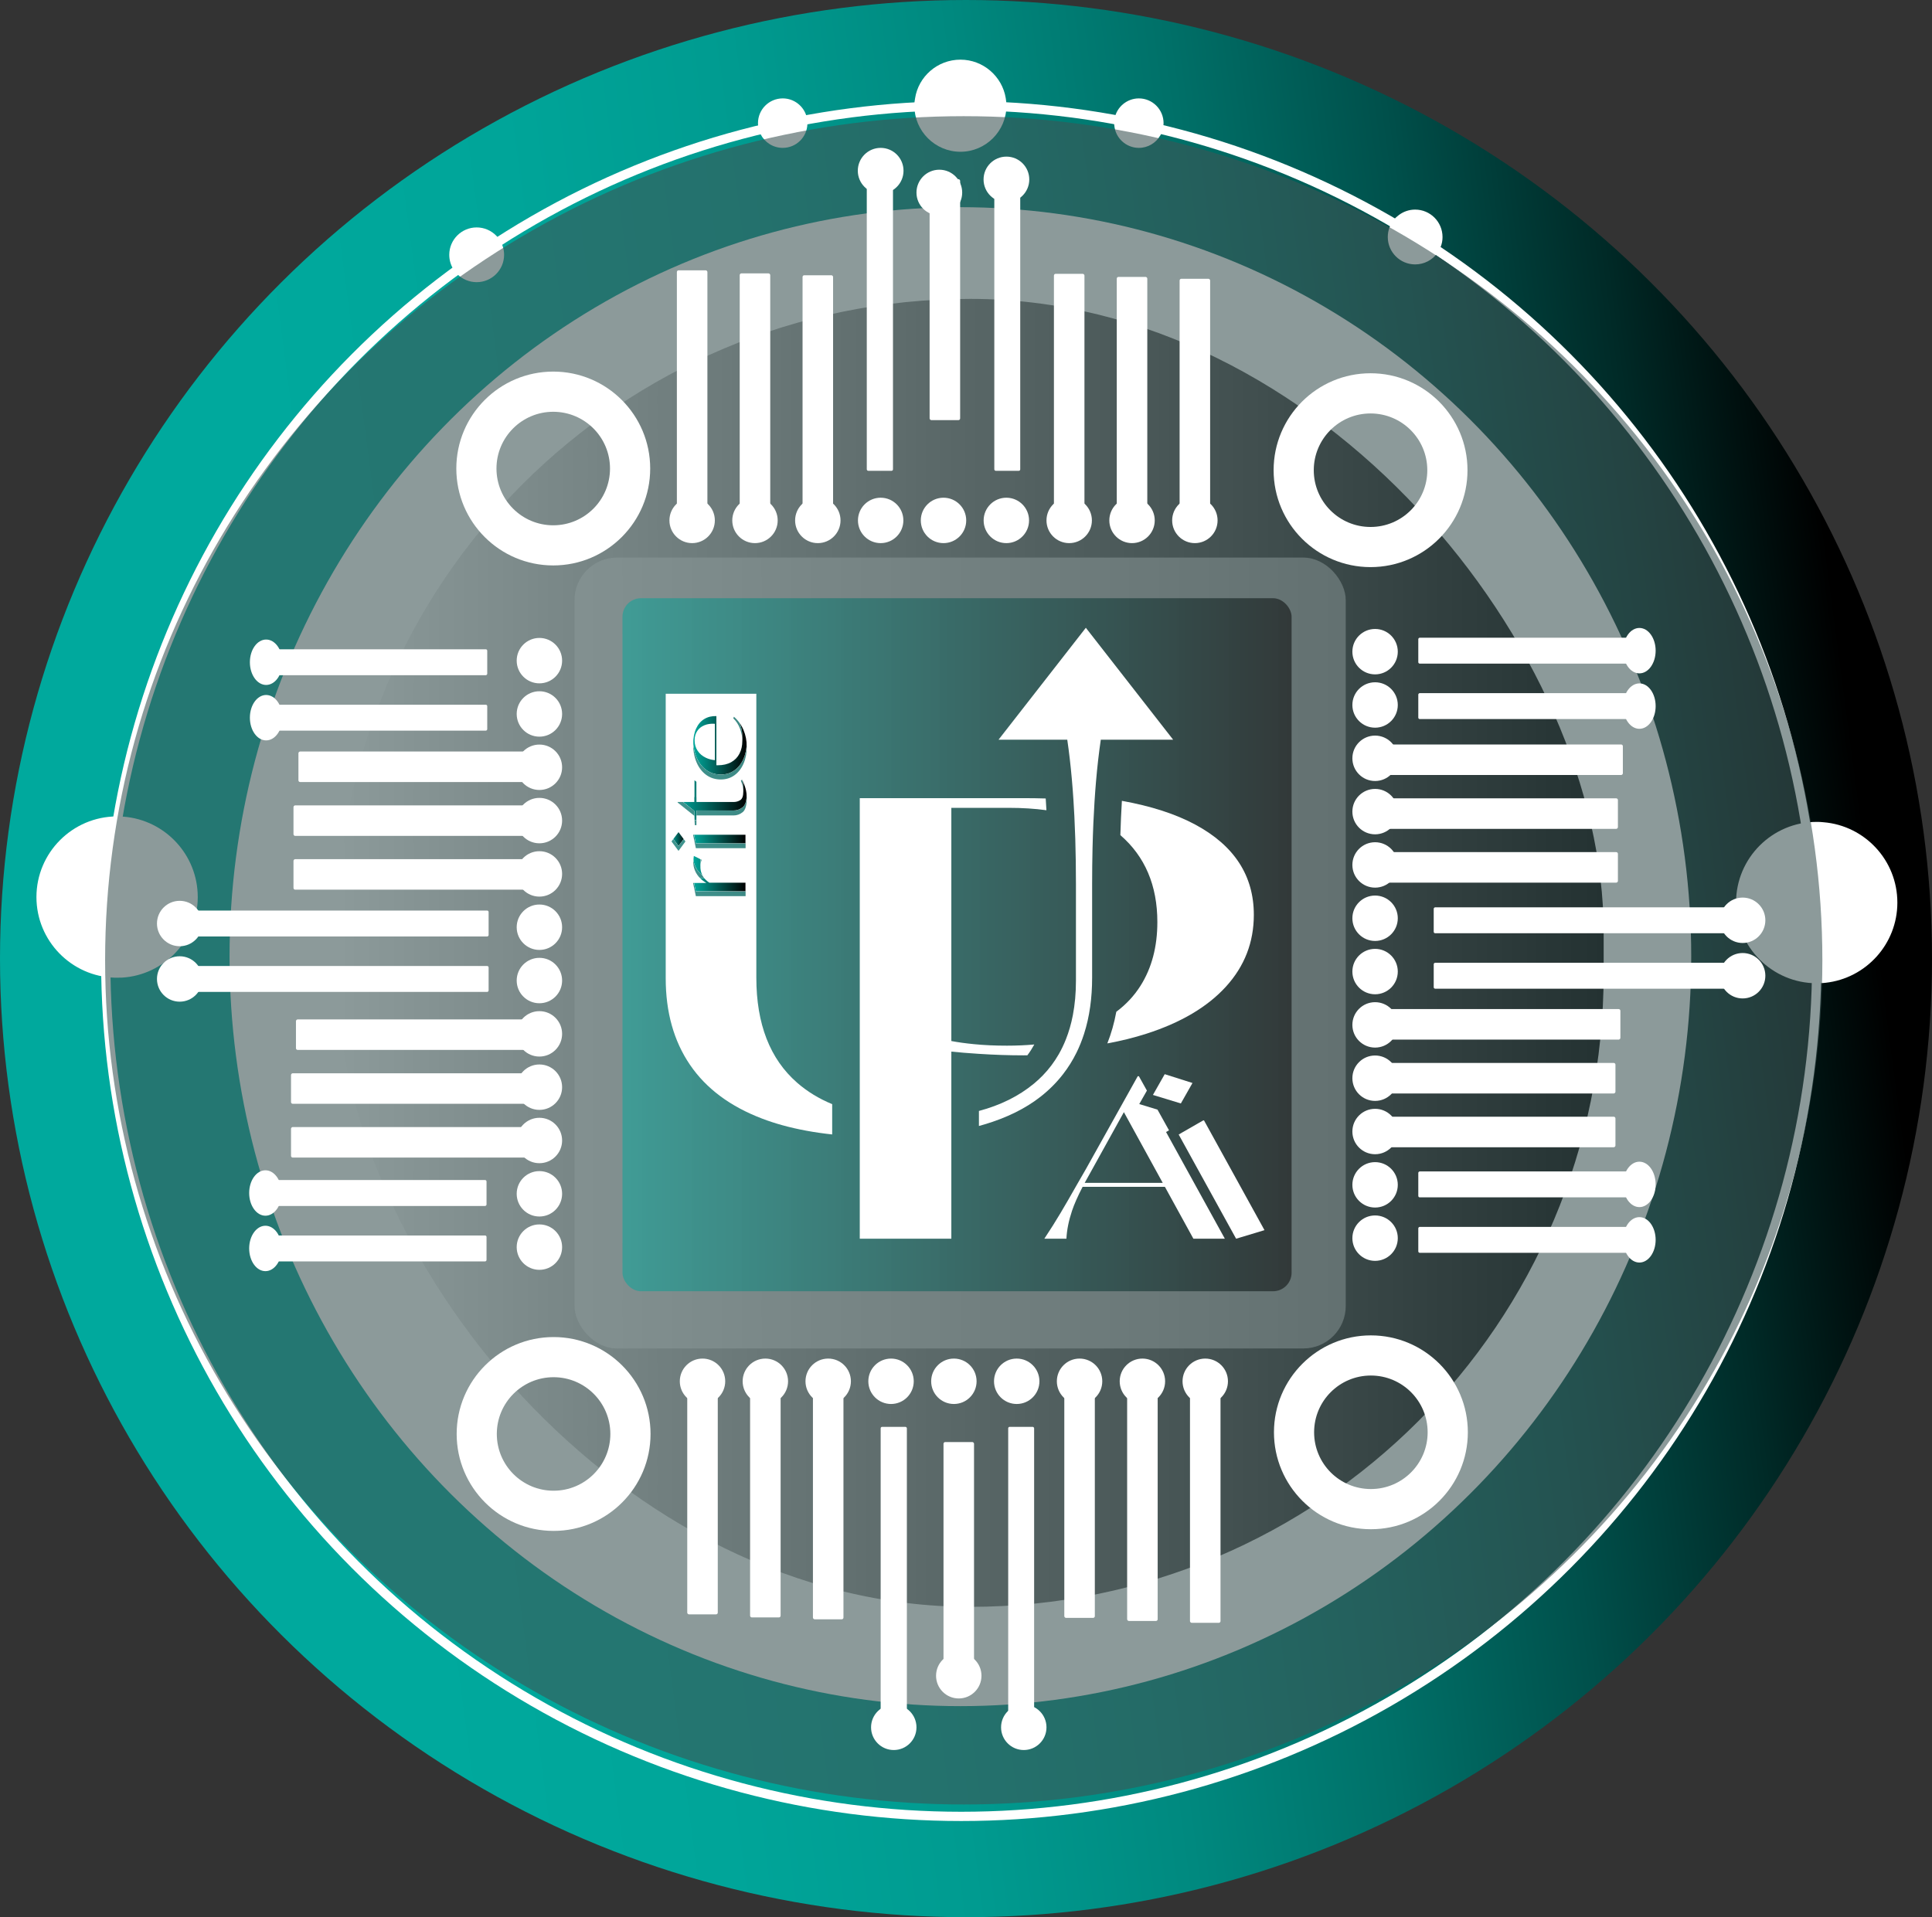 <?xml version="1.0" encoding="UTF-8"?>
<svg id="b" data-name="Layer 2" xmlns="http://www.w3.org/2000/svg" width="1043.102" height="1035.283" xmlns:xlink="http://www.w3.org/1999/xlink" viewBox="0 0 1043.102 1035.283">
  <rect x="0" y="0" width="1043.102" height="1035.283" fill="#333333" stroke="none"/>
  <defs>
    <style>
      .r, .s, .t, .u, .v, .w, .x, .y, .z, .aa, .ab, .ac {
        stroke-width: 0px;
      }

      .r, .ad {
        fill: none;
      }

      .s {
        fill: #3d5655;
        opacity: .59;
      }

      .ad {
        stroke: #fff;
        stroke-miterlimit: 10;
        stroke-width: 5px;
      }

      .t, .u {
        opacity: .5;
      }

      .t, .v {
        fill: #fff;
      }

      .u {
        fill: url(#l);
      }

      .w {
        fill: url(#d);
      }

      .x {
        fill: url(#q);
      }

      .y {
        fill: url(#m);
      }

      .z {
        fill: url(#o);
      }

      .aa {
        fill: url(#p);
      }

      .ab {
        fill: url(#k);
      }

      .ac {
        fill: url(#n);
      }
    </style>
    <linearGradient id="d" x1="183.572" y1="562.331" x2="1007.09" y2="453.441" gradientUnits="userSpaceOnUse">
      <stop offset="0" stop-color="#00a99d"/>
      <stop offset=".182" stop-color="#00a599"/>
      <stop offset=".336" stop-color="#009b90"/>
      <stop offset=".48" stop-color="#00897f"/>
      <stop offset=".619" stop-color="#007068"/>
      <stop offset=".753" stop-color="#00504b"/>
      <stop offset=".882" stop-color="#002a27"/>
      <stop offset="1" stop-color="#000"/>
    </linearGradient>
    <linearGradient id="k" data-name="White, Black" x1="181.853" y1="514.544" x2="865.831" y2="514.544" gradientUnits="userSpaceOnUse">
      <stop offset="0" stop-color="#fff"/>
      <stop offset="1" stop-color="#000"/>
    </linearGradient>
    <linearGradient id="l" data-name="AB Green Black" x1="336.083" y1="510.152" x2="697.343" y2="510.152" gradientUnits="userSpaceOnUse">
      <stop offset="0" stop-color="#00a99d"/>
      <stop offset="1" stop-color="#000"/>
    </linearGradient>
    <linearGradient id="m" data-name="AB Green Black" x1="374.244" y1="470.381" x2="402.555" y2="470.381" xlink:href="#l"/>
    <linearGradient id="n" data-name="AB Green Black" x1="362.539" y1="451.731" x2="370.082" y2="451.731" xlink:href="#l"/>
    <linearGradient id="o" data-name="AB Green Black" x1="374.244" y1="451.696" x2="402.555" y2="451.696" xlink:href="#l"/>
    <linearGradient id="p" data-name="AB Green Black" x1="365.869" y1="430.602" x2="403.176" y2="430.602" xlink:href="#l"/>
    <linearGradient id="q" data-name="AB Green Black" x1="374.244" y1="401.122" x2="403.176" y2="401.122" xlink:href="#l"/>
  </defs>
  <g id="c" data-name="Layer 1">
    <g>
      <ellipse class="w" cx="521.551" cy="517.641" rx="521.551" ry="517.641"/>
      <ellipse class="v" cx="518.523" cy="516.594" rx="394.588" ry="404.718"/>
      <path class="v" d="M62.022,527.956c-23.465-.628-42.348-19.918-42.348-43.531,0-23.982,19.474-43.494,43.457-43.568h.111c1.219,0,2.402.037,3.584.148,22.356,1.848,39.946,20.62,39.946,43.42,0,23.207-18.181,42.2-41.055,43.494"/>
      <g id="e" data-name="Right Side Cricle">
        <path class="v" d="M1024.403,487.39c0,22.394-16.962,40.907-38.764,43.309-1.22.148-2.476.222-3.732.222-.333.037-.702.037-1.035.037-24.019,0-43.568-19.548-43.568-43.568s19.511-43.531,43.494-43.568h.074c1.219,0,2.439.037,3.658.185,22.32,1.848,39.872,20.583,39.872,43.383Z"/>
      </g>
      <g id="f" data-name="Top Left 2 Circle">
        <path class="v" d="M272.164,137.59c0,8.166-6.651,14.781-14.818,14.781-4.028,0-7.686-1.626-10.384-4.25-.85-.887-1.626-1.848-2.291-2.919-1.33-2.217-2.107-4.804-2.107-7.612,0-8.167,6.652-14.781,14.781-14.781,4.176,0,7.945,1.737,10.643,4.508.887.887,1.626,1.885,2.217,2.993,1.257,2.143,1.959,4.619,1.959,7.28Z"/>
      </g>
      <g id="g" data-name="Top Right 2 Circle">
        <path class="v" d="M778.834,127.998c0,1.848-.332,3.658-.998,5.284-.443,1.183-1.034,2.291-1.774,3.326-2.661,3.732-7.058,6.171-12.01,6.171-8.166,0-14.781-6.652-14.781-14.781,0-3.548,1.257-6.799,3.289-9.349.813-.998,1.737-1.848,2.771-2.587,2.439-1.811,5.432-2.882,8.72-2.882,8.166,0,14.781,6.651,14.781,14.818Z"/>
      </g>
      <g id="h" data-name="Top Left Circle">
        <path class="v" d="M435.958,66.512c0,.111,0,.259-.037.369-.148,7.169-6.06,12.971-13.303,12.971-5.247,0-9.793-3.03-11.973-7.391-.555-1.072-.961-2.254-1.183-3.511-.148-.776-.222-1.589-.222-2.439,0-7.391,5.987-13.377,13.377-13.377,6.208,0,11.455,4.286,12.934,10.051.258,1.072.406,2.18.406,3.326Z"/>
      </g>
      <g id="i" data-name="Top Right Circle">
        <path class="v" d="M628.216,66.512c0,1.146-.148,2.254-.406,3.289-.296,1.219-.776,2.402-1.404,3.437h-.037c-2.291,3.954-6.577,6.615-11.492,6.615-6.984,0-12.749-5.432-13.266-12.268-.074-.369-.074-.702-.074-1.072,0-.924.074-1.811.258-2.661,1.22-6.097,6.652-10.716,13.082-10.716,7.354,0,13.34,5.986,13.34,13.377Z"/>
      </g>
      <g id="j" data-name="Top Middle Circle">
        <path class="v" d="M543.374,56.715v.37c0,13.709-11.159,24.869-24.832,24.869s-24.869-11.16-24.869-24.869v-.185c0-1.257.111-2.513.37-3.732,1.811-11.862,12.121-20.953,24.499-20.953,12.269,0,22.542,9.017,24.463,20.768.221,1.219.332,2.476.369,3.732Z"/>
      </g>
      <rect class="ab" x="181.853" y="161.396" width="683.977" height="706.295" rx="341.988" ry="341.988"/>
      <circle class="ad" cx="518.973" cy="518.966" r="461.882"/>
      <g>
        <rect class="t" x="310.204" y="301.094" width="416.371" height="427.073" rx="22.918" ry="22.918"/>
        <ellipse class="s" cx="520.33" cy="518.575" rx="463.58" ry="455.84"/>
        <rect class="u" x="336.083" y="323.03" width="361.26" height="374.244" rx="10.025" ry="10.025"/>
        <path class="r" d="M334.437,774.333c0,16.943-13.707,30.65-30.65,30.65s-30.65-13.707-30.65-30.65,13.731-30.65,30.65-30.65,30.65,13.731,30.65,30.65Z"/>
        <path class="v" d="M298.883,722.008c-28.885,0-52.326,23.441-52.326,52.326s23.441,52.35,52.326,52.35,52.35-23.441,52.35-52.35-23.441-52.326-52.35-52.326ZM298.883,804.983c-16.919,0-30.65-13.707-30.65-30.65s13.731-30.65,30.65-30.65,30.65,13.731,30.65,30.65-13.707,30.65-30.65,30.65Z"/>
        <path class="v" d="M740.147,721.103c-28.885,0-52.326,23.441-52.326,52.326s23.441,52.35,52.326,52.35,52.35-23.441,52.35-52.35-23.441-52.326-52.35-52.326ZM740.147,804.079c-16.919,0-30.65-13.707-30.65-30.65s13.731-30.65,30.65-30.65,30.65,13.731,30.65,30.65-13.707,30.65-30.65,30.65Z"/>
        <path class="r" d="M334.437,774.333c0,16.943-13.707,30.65-30.65,30.65s-30.65-13.707-30.65-30.65,13.731-30.65,30.65-30.65,30.65,13.731,30.65,30.65Z"/>
        <path class="v" d="M351.048,253.008c0-28.909-23.441-52.35-52.35-52.35s-52.326,23.441-52.326,52.35,23.441,52.326,52.326,52.326,52.35-23.441,52.35-52.326ZM329.348,253.008c0,16.919-13.707,30.65-30.65,30.65s-30.65-13.731-30.65-30.65,13.731-30.65,30.65-30.65,30.65,13.707,30.65,30.65Z"/>
        <path class="v" d="M792.312,253.913c0-28.909-23.441-52.35-52.35-52.35s-52.326,23.441-52.326,52.35,23.441,52.326,52.326,52.326,52.35-23.441,52.35-52.326ZM770.612,253.913c0,16.919-13.707,30.65-30.65,30.65s-30.65-13.731-30.65-30.65,13.731-30.65,30.65-30.65,30.65,13.707,30.65,30.65Z"/>
        <circle class="v" cx="291.228" cy="356.744" r="12.26"/>
        <circle class="v" cx="291.228" cy="385.535" r="12.26"/>
        <circle class="v" cx="291.228" cy="414.326" r="12.26"/>
        <circle class="v" cx="291.228" cy="443.117" r="12.26"/>
        <circle class="v" cx="291.228" cy="471.908" r="12.26"/>
        <circle class="v" cx="291.228" cy="500.699" r="12.26"/>
        <circle class="v" cx="291.228" cy="529.49" r="12.26"/>
        <circle class="v" cx="291.228" cy="558.28" r="12.26"/>
        <circle class="v" cx="291.228" cy="587.071" r="12.26"/>
        <circle class="v" cx="291.228" cy="615.862" r="12.26"/>
        <circle class="v" cx="291.228" cy="644.653" r="12.26"/>
        <circle class="v" cx="291.228" cy="673.444" r="12.26"/>
        <circle class="v" cx="482.552" cy="932.75" r="12.26"/>
        <circle class="v" cx="517.646" cy="904.901" r="12.26"/>
        <circle class="v" cx="552.744" cy="932.75" r="12.26"/>
        <circle class="v" cx="379.291" cy="745.889" r="12.26"/>
        <circle class="v" cx="413.22" cy="745.889" r="12.26"/>
        <circle class="v" cx="447.149" cy="745.889" r="12.26"/>
        <circle class="v" cx="481.078" cy="745.889" r="12.26"/>
        <circle class="v" cx="515.007" cy="745.889" r="12.26"/>
        <circle class="v" cx="548.936" cy="745.889" r="12.26"/>
        <circle class="v" cx="582.865" cy="745.889" r="12.26"/>
        <circle class="v" cx="616.794" cy="745.889" r="12.26"/>
        <circle class="v" cx="650.723" cy="745.889" r="12.26"/>
        <circle class="v" cx="373.69" cy="281.024" r="12.26"/>
        <circle class="v" cx="407.619" cy="281.024" r="12.26"/>
        <circle class="v" cx="441.548" cy="281.024" r="12.26"/>
        <circle class="v" cx="475.477" cy="281.024" r="12.26"/>
        <circle class="v" cx="509.406" cy="281.024" r="12.26"/>
        <circle class="v" cx="543.335" cy="281.024" r="12.26"/>
        <circle class="v" cx="577.264" cy="281.024" r="12.26"/>
        <circle class="v" cx="611.193" cy="281.024" r="12.26"/>
        <circle class="v" cx="645.122" cy="281.024" r="12.26"/>
        <circle class="v" cx="742.418" cy="351.898" r="12.26"/>
        <circle class="v" cx="742.418" cy="380.689" r="12.26"/>
        <circle class="v" cx="742.418" cy="409.48" r="12.26"/>
        <circle class="v" cx="742.418" cy="438.271" r="12.26"/>
        <circle class="v" cx="742.418" cy="467.062" r="12.26"/>
        <circle class="v" cx="742.418" cy="495.853" r="12.26"/>
        <circle class="v" cx="742.418" cy="524.644" r="12.26"/>
        <circle class="v" cx="742.418" cy="553.435" r="12.26"/>
        <circle class="v" cx="742.418" cy="582.226" r="12.26"/>
        <circle class="v" cx="742.418" cy="611.017" r="12.26"/>
        <circle class="v" cx="742.418" cy="639.808" r="12.26"/>
        <circle class="v" cx="742.418" cy="668.599" r="12.26"/>
        <rect class="v" x="509.406" y="778.705" width="16.481" height="130.102" rx=".921" ry=".921"/>
        <rect class="v" x="475.477" y="770.495" width="14.15" height="165.689" rx=".791" ry=".791"/>
        <rect class="v" x="544.335" y="770.495" width="13.995" height="165.689" rx=".782" ry=".782"/>
        <g>
          <circle class="v" cx="940.87" cy="496.952" r="12.26"/>
          <rect class="v" x="849.921" y="414.107" width="13.995" height="165.689" rx=".782" ry=".782" transform="translate(359.966 1353.871) rotate(-90)"/>
        </g>
        <g>
          <circle class="v" cx="940.87" cy="526.891" r="12.26"/>
          <rect class="v" x="849.921" y="444.046" width="13.995" height="165.689" rx=".782" ry=".782" transform="translate(330.028 1383.809) rotate(-90)"/>
        </g>
        <g>
          <ellipse class="v" cx="885.122" cy="351.356" rx="8.774" ry="12.26"/>
          <rect class="v" x="818.041" y="292.066" width="13.995" height="118.58" rx=".782" ry=".782" transform="translate(473.683 1176.395) rotate(-90)"/>
        </g>
        <g>
          <ellipse class="v" cx="885.122" cy="381.294" rx="8.774" ry="12.26"/>
          <rect class="v" x="818.041" y="322.004" width="13.995" height="118.58" rx=".782" ry=".782" transform="translate(443.745 1206.333) rotate(-90)"/>
        </g>
        <g>
          <ellipse class="v" cx="885.122" cy="639.572" rx="8.774" ry="12.26"/>
          <rect class="v" x="818.041" y="580.282" width="13.995" height="118.58" rx=".782" ry=".782" transform="translate(185.467 1464.611) rotate(-90)"/>
        </g>
        <g>
          <ellipse class="v" cx="885.122" cy="669.51" rx="8.774" ry="12.26"/>
          <rect class="v" x="818.041" y="610.22" width="13.995" height="118.58" rx=".782" ry=".782" transform="translate(155.529 1494.549) rotate(-90)"/>
        </g>
        <g>
          <ellipse class="v" cx="143.307" cy="644.219" rx="8.774" ry="12.26"/>
          <rect class="v" x="196.392" y="584.929" width="13.995" height="118.58" rx=".782" ry=".782" transform="translate(-440.83 847.609) rotate(-90)"/>
        </g>
        <g>
          <ellipse class="v" cx="143.307" cy="674.158" rx="8.774" ry="12.26"/>
          <rect class="v" x="196.392" y="614.868" width="13.995" height="118.58" rx=".782" ry=".782" transform="translate(-470.768 877.548) rotate(-90)"/>
        </g>
        <g>
          <ellipse class="v" cx="143.689" cy="357.611" rx="8.774" ry="12.26"/>
          <rect class="v" x="196.774" y="298.321" width="13.995" height="118.58" rx=".782" ry=".782" transform="translate(-153.84 561.383) rotate(-90)"/>
        </g>
        <g>
          <ellipse class="v" cx="143.689" cy="387.55" rx="8.774" ry="12.26"/>
          <rect class="v" x="196.774" y="328.26" width="13.995" height="118.58" rx=".782" ry=".782" transform="translate(-183.778 591.321) rotate(-90)"/>
        </g>
        <g>
          <circle class="v" cx="97.011" cy="498.702" r="12.26"/>
          <rect class="v" x="173.965" y="415.857" width="13.995" height="165.689" rx=".782" ry=".782" transform="translate(-317.739 679.664) rotate(-90)"/>
        </g>
        <g>
          <circle class="v" cx="97.011" cy="528.64" r="12.26"/>
          <rect class="v" x="173.965" y="445.795" width="13.995" height="165.689" rx=".782" ry=".782" transform="translate(-347.677 709.603) rotate(-90)"/>
        </g>
        <rect class="v" x="501.908" y="96.757" width="16.481" height="130.102" rx=".921" ry=".921"/>
        <rect class="v" x="569.023" y="147.87" width="16.481" height="130.102" rx=".921" ry=".921"/>
        <rect class="v" x="602.952" y="149.533" width="16.481" height="130.102" rx=".921" ry=".921"/>
        <rect class="v" x="636.881" y="150.538" width="16.481" height="130.102" rx=".921" ry=".921"/>
        <rect class="v" x="365.449" y="145.968" width="16.481" height="130.102" rx=".921" ry=".921"/>
        <rect class="v" x="399.378" y="147.63" width="16.481" height="130.102" rx=".921" ry=".921"/>
        <rect class="v" x="433.307" y="148.635" width="16.481" height="130.102" rx=".921" ry=".921"/>
        <rect class="v" x="574.625" y="743.547" width="16.481" height="130.102" rx=".921" ry=".921"/>
        <rect class="v" x="608.554" y="745.209" width="16.481" height="130.102" rx=".921" ry=".921"/>
        <rect class="v" x="642.483" y="746.214" width="16.481" height="130.102" rx=".921" ry=".921"/>
        <rect class="v" x="798.901" y="546.216" width="16.481" height="130.102" rx=".921" ry=".921" transform="translate(195.874 1418.409) rotate(-90)"/>
        <rect class="v" x="798.901" y="517.175" width="16.481" height="130.102" rx=".921" ry=".921" transform="translate(224.915 1389.368) rotate(-90)"/>
        <rect class="v" x="801.568" y="488.091" width="16.481" height="130.102" rx=".921" ry=".921" transform="translate(256.666 1362.951) rotate(-90)"/>
        <rect class="v" x="800.235" y="403.334" width="16.481" height="130.102" rx=".921" ry=".921" transform="translate(340.09 1276.861) rotate(-90)"/>
        <rect class="v" x="800.235" y="374.293" width="16.481" height="130.102" rx=".921" ry=".921" transform="translate(369.131 1247.819) rotate(-90)"/>
        <rect class="v" x="802.902" y="345.21" width="16.481" height="130.102" rx=".921" ry=".921" transform="translate(400.882 1221.403) rotate(-90)"/>
        <rect class="v" x="213.935" y="551.793" width="16.481" height="130.102" rx=".921" ry=".921" transform="translate(-394.668 839.019) rotate(-90)"/>
        <rect class="v" x="213.935" y="522.751" width="16.481" height="130.102" rx=".921" ry=".921" transform="translate(-365.627 809.978) rotate(-90)"/>
        <rect class="v" x="216.602" y="493.668" width="16.481" height="130.102" rx=".921" ry=".921" transform="translate(-333.876 783.562) rotate(-90)"/>
        <rect class="v" x="215.269" y="407.128" width="16.481" height="130.102" rx=".921" ry=".921" transform="translate(-248.67 695.688) rotate(-90)"/>
        <rect class="v" x="215.269" y="378.087" width="16.481" height="130.102" rx=".921" ry=".921" transform="translate(-219.628 666.647) rotate(-90)"/>
        <rect class="v" x="217.936" y="349.003" width="16.481" height="130.102" rx=".921" ry=".921" transform="translate(-187.877 640.231) rotate(-90)"/>
        <rect class="v" x="371.051" y="741.645" width="16.481" height="130.102" rx=".921" ry=".921"/>
        <rect class="v" x="404.98" y="743.307" width="16.481" height="130.102" rx=".921" ry=".921"/>
        <rect class="v" x="438.909" y="744.312" width="16.481" height="130.102" rx=".921" ry=".921"/>
        <rect class="v" x="467.979" y="88.548" width="14.15" height="165.689" rx=".791" ry=".791"/>
        <rect class="v" x="536.837" y="88.548" width="13.995" height="165.689" rx=".782" ry=".782"/>
        <g>
          <g>
            <g>
              <g>
                <polygon class="v" points="366.334 446.669 370.082 451.698 366.334 456.793 362.539 451.698 366.334 446.669"/>
                <polygon class="v" points="374.244 448.066 402.555 448.066 402.555 455.327 375.702 455.327 374.244 448.345 374.244 448.066"/>
                <path class="v" d="M382.997,473.979h19.558v7.265h-26.853l-1.458-6.848v-.279h7.14c-1.236-.716-2.332-1.543-3.288-2.477-1.215-1.19-2.151-2.542-2.807-4.053-.662-1.512-.993-3.131-.993-4.857,0-1.022.103-2.094.315-3.211l4.213,2.098c-.45,1.213-.677,2.492-.677,3.843,0,1.301.243,2.549.729,3.736.486,1.187,1.153,2.212,2.001,3.07.652.662,1.36,1.233,2.12,1.715Z"/>
                <path class="v" d="M402.529,423.163c.429,1.562.646,3.296.646,5.206,0,3.816-.729,6.319-2.187,7.506-1.453,1.187-3.118,1.784-4.994,1.784h-19.977v5.236h-.889l-.258-5.026-9.001-7.196v-.279h9.001v-11.805l1.148.907v10.897h20.085c1.349,0,2.554-.348,3.614-1.049,1.06-.697,1.587-2.212,1.587-4.54,0-.884-.104-1.83-.315-2.829-.207-1.003-.533-2.036-.988-3.108l.626-.559c.832,1.677,1.468,3.296,1.903,4.853Z"/>
                <path class="v" d="M376.09,409.02c-1.23-2.886-1.846-6.147-1.846-9.78,0-3.353.532-6.182,1.587-8.49,1.06-2.304,2.533-4.023,4.426-5.167,1.892-1.137,4.069-1.665,6.53-1.569v26.526c.258.011.517.015.781.015,2.843,0,5.258-.559,7.233-1.677s3.469-2.664,4.472-4.647c1.008-1.975,1.51-4.222,1.51-6.737,0-2.235-.413-4.459-1.246-6.672-.832-2.212-2.047-4.088-3.645-5.623l.367-.838c2.29,2.002,4.012,4.39,5.175,7.162,1.163,2.771,1.742,5.807,1.742,9.114,0,3.353-.579,6.369-1.742,9.045-1.163,2.679-2.802,4.773-4.917,6.285-2.114,1.516-4.56,2.274-7.336,2.274-2.983,0-5.604-.815-7.858-2.446-2.254-1.631-3.996-3.889-5.232-6.775Z"/>
                <path class="v" d="M645.39,445.31c-10.671-5.741-23.896-10.028-39.675-12.861-.357,5.918-.631,12.092-.822,18.514,13.313,11.54,19.972,27.192,19.972,46.962,0,13.29-3.019,24.731-9.047,34.311-3.407,5.42-7.781,10.124-13.111,14.113-1.111,6.032-2.73,11.732-4.849,17.087,7.445-1.366,14.46-3.104,21.047-5.217,18.684-5.99,33.031-14.488,43.035-25.488,10.004-11.001,15.014-23.908,15.014-38.728,0-21.129-10.526-37.358-31.563-48.692Z"/>
              </g>
              <polygon class="v" points="366.334 446.669 370.082 451.698 366.334 456.793 362.539 451.698 366.334 446.669"/>
              <polygon class="v" points="374.244 448.066 402.555 448.066 402.555 455.327 375.702 455.327 374.244 448.345 374.244 448.066"/>
              <path class="v" d="M382.997,473.979h19.558v7.265h-26.853l-1.458-6.848v-.279h7.14c-1.236-.716-2.332-1.543-3.288-2.477-1.215-1.19-2.151-2.542-2.807-4.053-.662-1.512-.993-3.131-.993-4.857,0-1.022.103-2.094.315-3.211l4.213,2.098c-.45,1.213-.677,2.492-.677,3.843,0,1.301.243,2.549.729,3.736.486,1.187,1.153,2.212,2.001,3.07.652.662,1.36,1.233,2.12,1.715Z"/>
              <path class="v" d="M402.529,423.163c.429,1.562.646,3.296.646,5.206,0,3.816-.729,6.319-2.187,7.506-1.453,1.187-3.118,1.784-4.994,1.784h-19.977v5.236h-.889l-.258-5.026-9.001-7.196v-.279h9.001v-11.805l1.148.907v10.897h20.085c1.349,0,2.554-.348,3.614-1.049,1.06-.697,1.587-2.212,1.587-4.54,0-.884-.104-1.83-.315-2.829-.207-1.003-.533-2.036-.988-3.108l.626-.559c.832,1.677,1.468,3.296,1.903,4.853Z"/>
              <path class="v" d="M376.09,409.02c-1.23-2.886-1.846-6.147-1.846-9.78,0-3.353.532-6.182,1.587-8.49,1.06-2.304,2.533-4.023,4.426-5.167,1.892-1.137,4.069-1.665,6.53-1.569v26.526c.258.011.517.015.781.015,2.843,0,5.258-.559,7.233-1.677s3.469-2.664,4.472-4.647c1.008-1.975,1.51-4.222,1.51-6.737,0-2.235-.413-4.459-1.246-6.672-.832-2.212-2.047-4.088-3.645-5.623l.367-.838c2.29,2.002,4.012,4.39,5.175,7.162,1.163,2.771,1.742,5.807,1.742,9.114,0,3.353-.579,6.369-1.742,9.045-1.163,2.679-2.802,4.773-4.917,6.285-2.114,1.516-4.56,2.274-7.336,2.274-2.983,0-5.604-.815-7.858-2.446-2.254-1.631-3.996-3.889-5.232-6.775Z"/>
            </g>
            <g>
              <path class="y" d="M402.555,473.979v7.265h-26.853l-1.458-6.848v-.279h7.14c-1.236-.716-2.332-1.543-3.288-2.477-1.215-1.19-2.151-2.542-2.807-4.053-.662-1.512-.993-3.131-.993-4.857,0-1.022.103-2.094.315-3.211l4.213,2.098c-.45,1.213-.677,2.492-.677,3.843,0,1.301.243,2.549.729,3.736.486,1.187,1.153,2.212,2.001,3.07.652.662,1.36,1.233,2.12,1.715h19.558Z"/>
              <polygon class="ac" points="370.082 451.698 366.334 456.793 362.539 451.698 366.334 446.669 370.082 451.698"/>
              <polygon class="z" points="402.555 448.066 402.555 455.327 375.702 455.327 374.244 448.345 374.244 448.066 402.555 448.066"/>
              <path class="aa" d="M403.176,428.369c0,3.816-.729,6.319-2.187,7.506-1.453,1.187-3.118,1.784-4.994,1.784h-19.977v5.236h-.889l-.258-5.026-9.001-7.196v-.279h9.001v-11.805l1.148.907v10.897h20.085c1.349,0,2.554-.348,3.614-1.049,1.06-.697,1.587-2.212,1.587-4.54,0-.884-.104-1.83-.315-2.829-.207-1.003-.533-2.036-.988-3.108l.626-.559c.832,1.677,1.468,3.296,1.903,4.853.429,1.562.646,3.296.646,5.206Z"/>
              <path class="x" d="M401.433,391.524c-1.163-2.771-2.885-5.16-5.175-7.162l-.367.838c1.598,1.535,2.813,3.41,3.645,5.623.832,2.212,1.246,4.436,1.246,6.672,0,2.515-.501,4.762-1.51,6.737-1.003,1.983-2.497,3.529-4.472,4.647s-4.389,1.677-7.233,1.677c-.264,0-.522-.004-.781-.015v-26.526c-2.461-.096-4.638.433-6.53,1.569-1.892,1.144-3.366,2.863-4.426,5.167-1.055,2.308-1.587,5.137-1.587,8.49,0,3.632.615,6.894,1.846,9.78,1.236,2.886,2.978,5.144,5.232,6.775,2.254,1.631,4.875,2.446,7.858,2.446,2.776,0,5.222-.758,7.336-2.274,2.115-1.512,3.754-3.606,4.917-6.285,1.163-2.676,1.742-5.692,1.742-9.045,0-3.307-.579-6.342-1.742-9.114ZM385.954,410.482c-1.758-.161-3.371-.589-4.839-1.286-1.907-.911-3.402-2.178-4.477-3.809s-1.613-3.495-1.613-5.588c0-1.91.46-3.575,1.38-4.995.92-1.42,2.228-2.48,3.929-3.177,1.634-.674,3.505-.934,5.62-.785v19.64Z"/>
            </g>
            <polygon class="v" points="643.828 584.813 637.552 595.863 629.244 593.326 622.471 591.263 625.315 586.26 628.84 580.055 643.828 584.813"/>
          </g>
          <polygon class="v" points="682.707 664.277 669.471 668.273 667.383 668.901 645.529 629.243 636.378 612.634 637.981 611.716 637.981 611.708 646.667 606.717 649.422 605.136 650.017 604.956 650.978 606.701 663.366 629.177 682.707 664.277"/>
          <path class="v" d="M639.47,629.266l-9.906-17.982,1.592-.915-1.99-3.579-4.224-7.59-9.849-3.009,4.131-7.265-4.322-7.763h-.636l-14.367,25.741-12.589,22.556-1.044,1.872-5.087,8.834c-2.973,5.259-5.806,10.17-8.51,14.721-2.704,4.555-5.646,9.225-8.83,14.013h11.932c.212-4.628,1.215-9.653,3.019-15.07,1.179-3.548,3.092-7.866,5.723-12.96h44.421l15.391,28.03h16.983l-21.838-39.635ZM585.625,638.754c1.117-2.078,2.337-4.279,3.665-6.595l1.499-2.71,12.496-22.56,3.51-6.331,3.464,6.304,12.336,22.468,5.175,9.424h-42.146Z"/>
          <path class="v" d="M633.39,399.445h-39.064c-1.024,6.978-1.887,14.48-2.575,22.51-.305,3.571-.579,7.25-.817,11.031-.238,3.721-.445,7.537-.615,11.456-.186,4.375-.341,8.88-.45,13.508-.145,6.281-.222,12.792-.222,19.533v50.452c0,5.5-.351,10.744-1.054,15.728-.724,5.164-1.83,10.048-3.314,14.656-1.143,3.552-2.507,6.943-4.1,10.166-2.068,4.187-4.513,8.092-7.347,11.716-3.417,4.39-7.393,8.371-11.922,11.935-8.179,6.438-18.312,11.449-30.394,15.039-.982.291-1.98.574-2.988.85v-8.111c11.648-3.108,21.538-8.019,29.665-14.733,1.701-1.405,3.298-2.882,4.808-4.436,3.345-3.445,6.219-7.269,8.628-11.46,1.453-2.534,2.735-5.198,3.841-8.007,1.618-4.065,2.869-8.413,3.769-13.052,1.111-5.78,1.67-12,1.67-18.671v-52.072c0-8.536-.119-16.704-.357-24.501-.129-4.214-.3-8.318-.496-12.314-.145-2.97-.315-5.883-.502-8.739-.248-3.812-.532-7.518-.853-11.119-.672-7.598-1.494-14.721-2.476-21.366h-37.115l47.14-60.446,47.14,60.446Z"/>
          <path class="v" d="M543.649,564.658c5.17,0,10.102-.214,14.781-.639-1.127,2.067-2.378,4.019-3.759,5.856-.729.008-1.463.008-2.197.008-7.651,0-15.665-.268-24.051-.815-5.811-.375-10.743-.781-14.786-1.21v101.043h-49.441v-237.901h88.278c4.141,0,8.179.057,12.113.176.14,2.082.274,4.195.393,6.346-6.313-.865-13.132-1.294-20.453-1.294h-30.891v125.926c3.588.678,7.636,1.24,12.134,1.684,5.444.547,11.405.819,17.878.819Z"/>
          <path class="v" d="M430.416,584.7c-14.709-12.827-22.066-31.75-22.066-56.764v-153.302h-48.924v153.627c0,18.327,4.368,33.909,13.106,46.736,8.737,12.83,21.765,22.533,39.101,29.109,3.412,1.298,6.995,2.465,10.743,3.502,8.179,2.274,17.154,3.935,26.925,4.991v-16.359c-7.191-2.978-13.483-6.829-18.886-11.54ZM366.334,459.474l-3.795-5.095,3.795-5.03,3.748,5.03-3.748,5.095ZM402.555,483.925h-26.853l-1.458-6.848v-.279h7.14c-1.236-.716-2.332-1.543-3.288-2.477-1.215-1.19-2.151-2.542-2.807-4.053-.662-1.512-.993-3.131-.993-4.857,0-1.022.103-2.094.315-3.211l4.213,2.098c-.45,1.213-.677,2.492-.677,3.843,0,1.301.243,2.549.729,3.736.486,1.187,1.153,2.212,2.001,3.07.652.662,1.36,1.233,2.12,1.715h19.558v7.265ZM402.555,458.008h-26.853l-1.458-6.982v-.279h28.311v7.261ZM400.989,438.556c-1.453,1.187-3.118,1.784-4.994,1.784h-19.977v5.236h-.889l-.258-5.026-9.001-7.196v-.279h9.001v-11.805l1.148.907v10.897h20.085c1.349,0,2.554-.348,3.614-1.049,1.06-.697,1.587-2.212,1.587-4.54,0-.884-.104-1.83-.315-2.829-.207-1.003-.533-2.036-.988-3.108l.626-.559c.832,1.677,1.468,3.296,1.903,4.853.429,1.562.646,3.296.646,5.206,0,3.816-.729,6.319-2.187,7.506ZM401.433,412.363c-1.163,2.679-2.802,4.773-4.917,6.285-2.114,1.516-4.56,2.274-7.336,2.274-2.983,0-5.604-.815-7.858-2.446-2.254-1.631-3.996-3.889-5.232-6.775-1.23-2.886-1.846-6.147-1.846-9.78,0-3.353.532-6.182,1.587-8.49,1.06-2.304,2.533-4.023,4.426-5.167,1.892-1.137,4.069-1.665,6.53-1.569v26.526c.258.011.517.015.781.015,2.843,0,5.258-.559,7.233-1.677s3.469-2.664,4.472-4.647c1.008-1.975,1.51-4.222,1.51-6.737,0-2.235-.413-4.459-1.246-6.672-.832-2.212-2.047-4.088-3.645-5.623l.367-.838c2.29,2.002,4.012,4.39,5.175,7.162,1.163,2.771,1.742,5.807,1.742,9.114,0,3.353-.579,6.369-1.742,9.045Z"/>
        </g>
      </g>
      <circle class="v" cx="475.477" cy="92.194" r="12.341"/>
      <circle class="v" cx="507.153" cy="103.984" r="12.341"/>
      <circle class="v" cx="543.374" cy="96.915" r="12.341"/>
    </g>
  </g>
</svg>